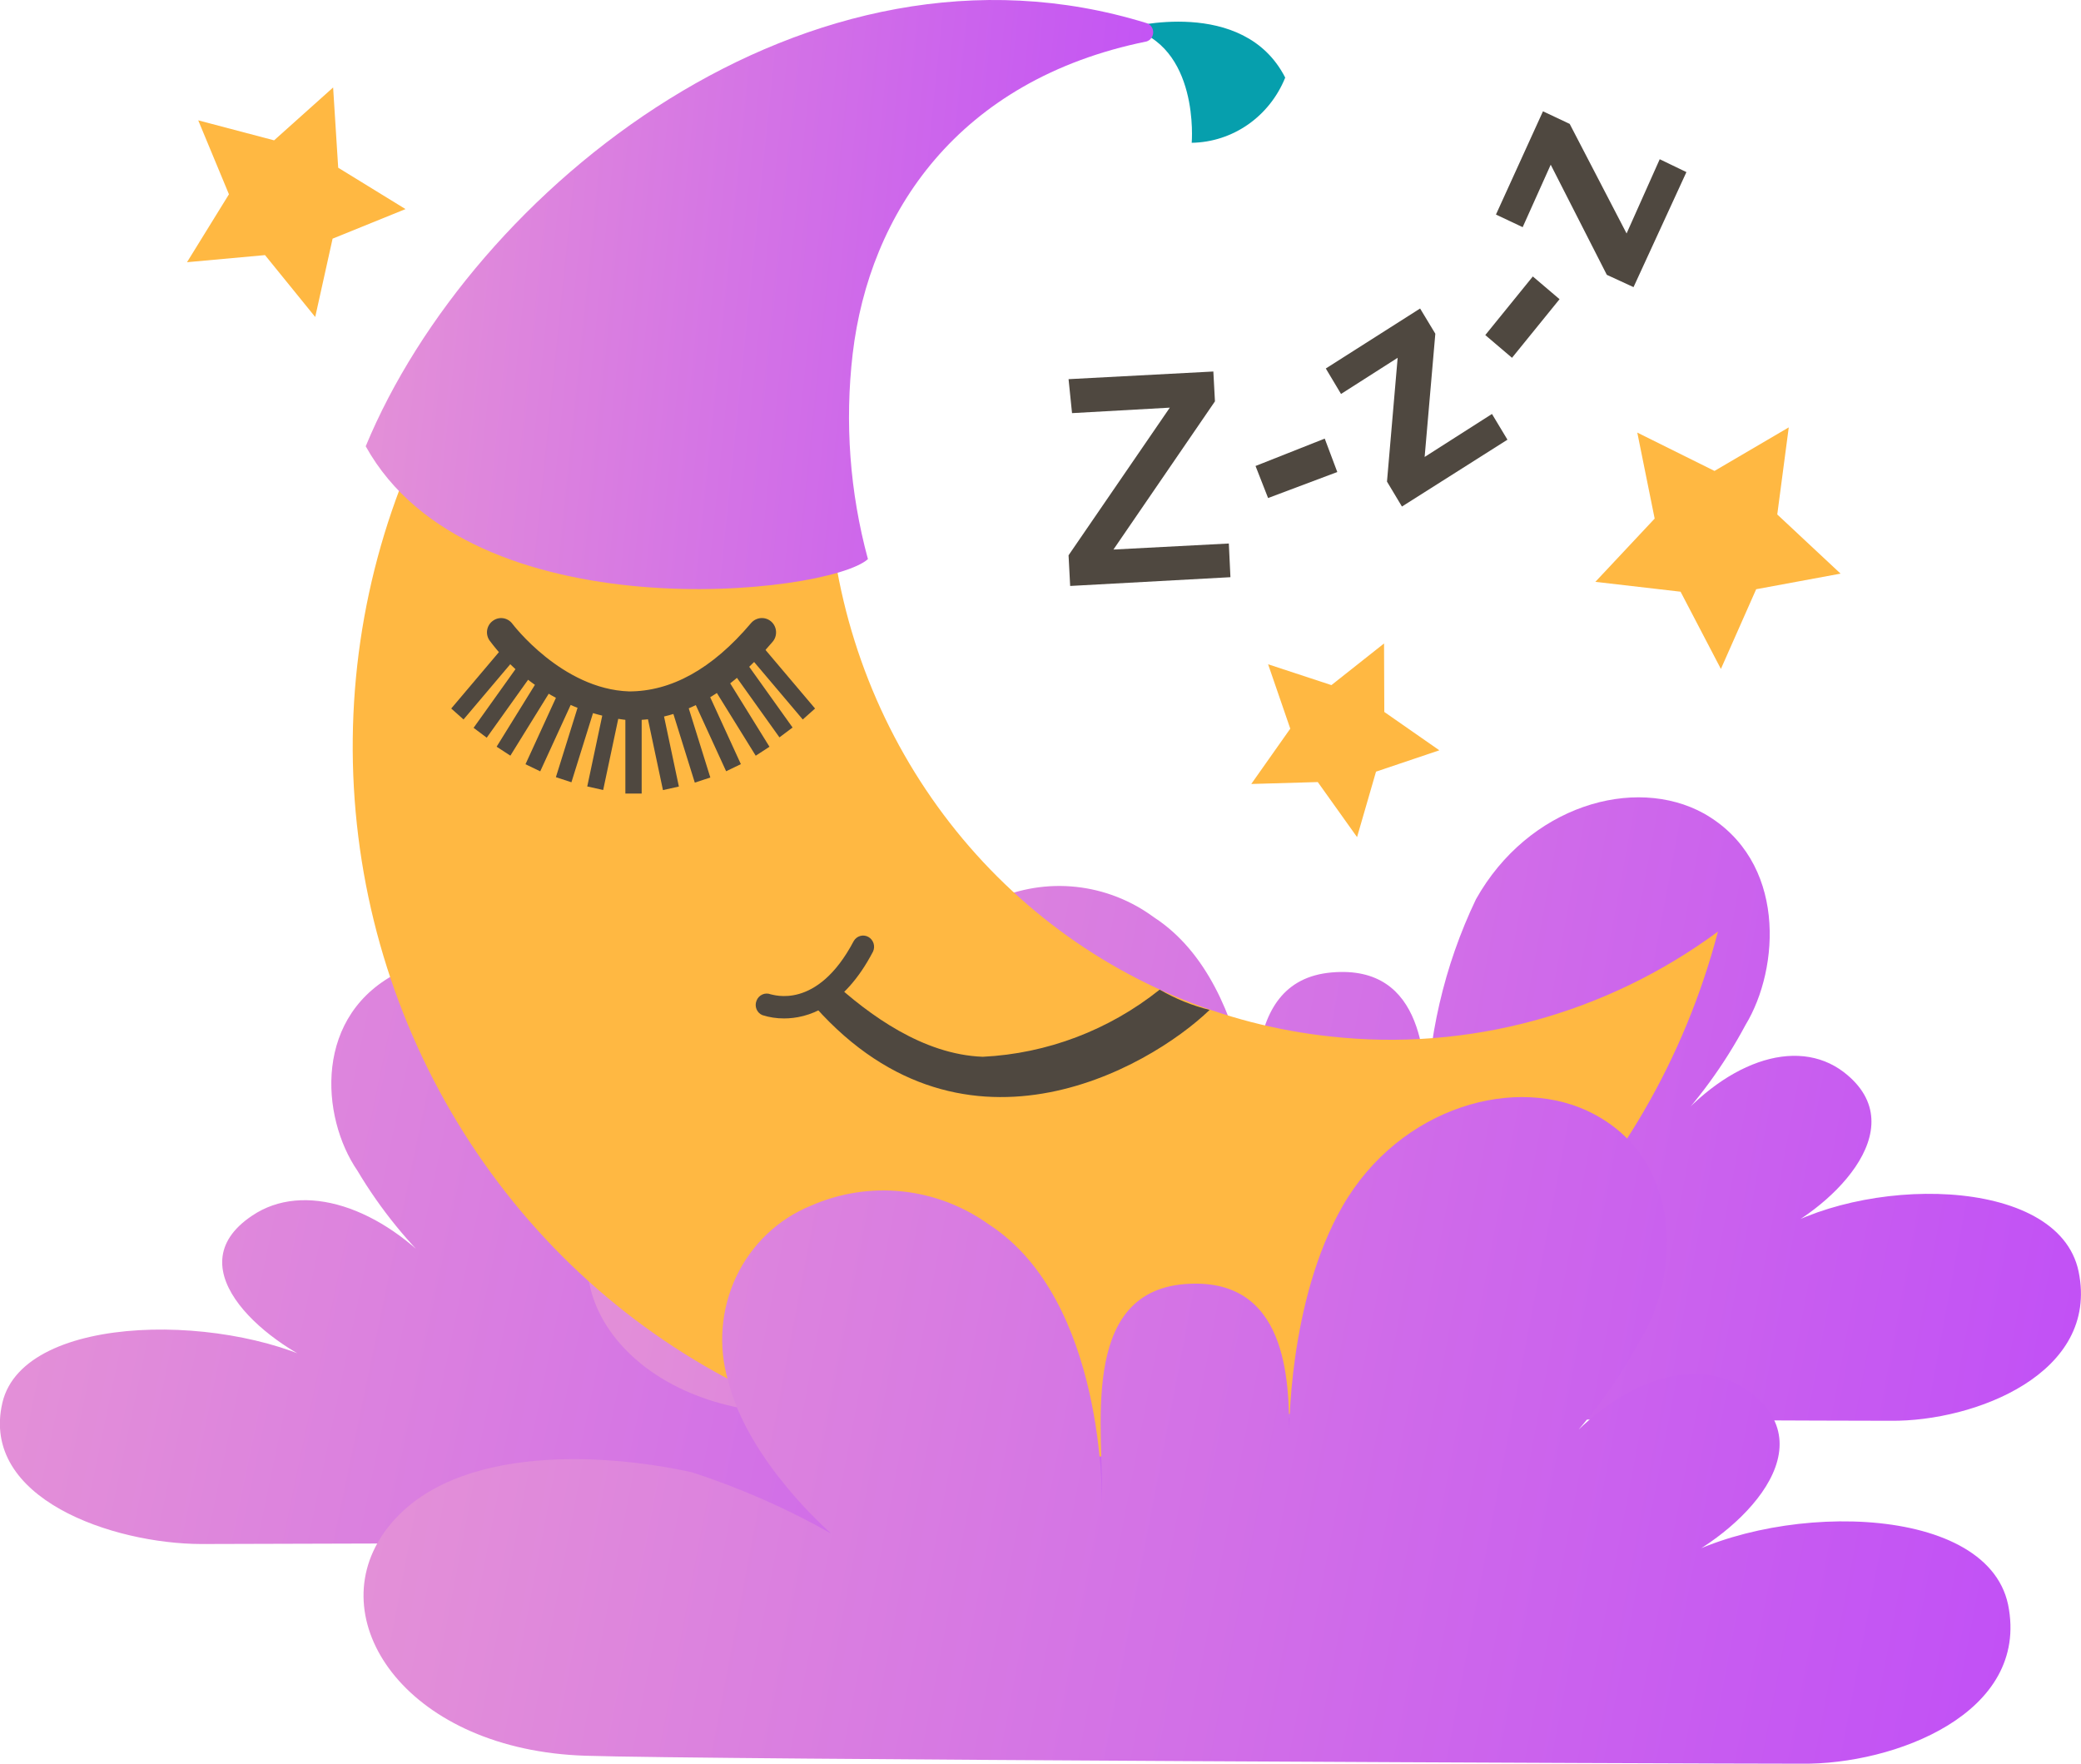 <svg width="118" height="100" viewBox="0 0 118 100" fill="none" xmlns="http://www.w3.org/2000/svg">
<path d="M0.136 79.531C1.363 74.314 13.345 74.407 18.844 77.668C15.375 76.441 9.755 71.953 14.3 68.925C17.193 66.968 21.616 68.381 25.054 72.264C23.186 70.553 21.573 68.57 20.268 66.378C18.177 63.334 17.738 57.48 22.722 55.073C26.933 53.023 33.325 54.669 36.461 59.654C38.386 63.145 39.427 67.074 39.49 71.083C39.49 68.35 39.581 63.132 45.201 63.552C51.063 63.987 49.639 70.99 49.745 74.531C49.745 74.531 49.518 64.375 55.925 60.555C57.36 59.639 58.984 59.08 60.667 58.92C62.35 58.761 64.046 59.007 65.62 59.638C67.343 60.18 68.788 61.398 69.639 63.027C70.49 64.656 70.679 66.564 70.164 68.335C68.937 72.497 64.408 76.115 64.408 76.115C66.832 74.839 69.368 73.799 71.982 73.009C77.147 71.969 85.524 71.658 88.841 76.115C92.158 80.572 87.326 86.877 77.768 87.156C71.451 87.343 17.738 87.544 11.406 87.544C6.408 87.529 -1.136 84.982 0.136 79.531Z" fill="url(#paint0_linear_325_463)"/>
<path d="M117.864 72.093C116.712 66.564 105.428 66.642 100.247 70.105C103.519 68.785 108.76 64.033 104.549 60.788C101.838 58.722 97.672 60.213 94.43 64.328C96.225 62.489 97.755 60.398 98.975 58.117C100.929 54.902 101.323 48.799 96.627 46.128C92.673 43.938 86.66 45.693 83.691 50.989C81.882 54.771 80.925 58.92 80.888 63.132C80.888 60.228 80.813 54.684 75.526 55.135C69.997 55.601 71.345 63.039 71.27 66.797C71.27 66.797 71.466 55.927 65.438 52.014C64.138 51.052 62.615 50.456 61.02 50.285C59.426 50.113 57.816 50.372 56.349 51.035C54.654 51.767 53.281 53.115 52.493 54.819C51.705 56.524 51.557 58.466 52.078 60.275C53.017 64.623 57.349 68.35 57.349 68.35C55.068 67.02 52.663 65.928 50.169 65.089C45.307 64.002 37.415 63.676 34.294 68.397C31.174 73.118 35.673 79.842 44.716 80.137C50.669 80.323 101.247 80.556 107.215 80.556C111.956 80.603 119.06 77.885 117.864 72.093Z" fill="url(#paint1_linear_325_463)"/>
<path d="M63.938 1.574C63.938 1.574 70.513 -0.228 72.876 4.4C72.441 5.48 71.707 6.405 70.765 7.062C69.822 7.719 68.713 8.078 67.574 8.096C67.574 8.096 68.043 2.552 63.938 1.574Z" fill="#069FAD"/>
<path d="M75.45 58.768C69.317 58.115 63.501 55.65 58.71 51.67C53.919 47.691 50.359 42.37 48.464 36.355C46.569 30.34 46.419 23.89 48.034 17.789C49.649 11.688 52.959 6.2 57.561 1.993C50.297 2.338 43.268 4.738 37.253 8.927C31.238 13.116 26.472 18.93 23.483 25.726C20.493 32.521 19.397 40.032 20.316 47.427C21.234 54.822 24.132 61.812 28.688 67.622C33.244 73.433 39.279 77.836 46.127 80.346C52.974 82.855 60.365 83.372 67.481 81.839C74.597 80.307 81.16 76.784 86.444 71.662C91.727 66.54 95.524 60.019 97.414 52.82C91.056 57.507 83.236 59.624 75.45 58.768Z" fill="#FFB842"/>
<path d="M49.215 31.701C48.187 27.914 47.894 23.957 48.351 20.054C49.291 12.103 54.304 4.525 65.014 2.351C65.123 2.317 65.218 2.248 65.286 2.154C65.354 2.061 65.39 1.947 65.39 1.83C65.39 1.714 65.354 1.6 65.286 1.507C65.218 1.413 65.123 1.344 65.014 1.31C45.807 -4.637 26.751 10.768 20.737 25.303C26.66 35.972 46.958 33.735 49.215 31.701Z" fill="url(#paint2_linear_325_463)"/>
<path d="M35.87 40.832H35.612C34.078 40.668 32.593 40.185 31.247 39.413C29.9 38.642 28.721 37.598 27.781 36.344C27.716 36.261 27.668 36.164 27.641 36.061C27.613 35.958 27.606 35.85 27.62 35.744C27.635 35.639 27.669 35.537 27.723 35.445C27.777 35.353 27.848 35.273 27.932 35.211C28.101 35.08 28.314 35.023 28.524 35.052C28.734 35.081 28.924 35.194 29.053 35.366C29.053 35.366 31.855 39.078 35.673 39.202C38.036 39.202 40.368 37.959 42.595 35.319C42.738 35.158 42.936 35.059 43.148 35.045C43.36 35.03 43.569 35.101 43.731 35.242C43.811 35.312 43.876 35.397 43.922 35.493C43.969 35.589 43.997 35.693 44.004 35.8C44.011 35.907 43.997 36.014 43.964 36.116C43.93 36.217 43.877 36.311 43.807 36.391C41.323 39.342 38.657 40.832 35.87 40.832Z" fill="#4F4840"/>
<path d="M36.385 40.273H35.461V44.994H36.385V40.273Z" fill="#4F4840"/>
<path d="M37.517 39.982L36.614 40.183L37.592 44.797L38.495 44.596L37.517 39.982Z" fill="#4F4840"/>
<path d="M38.875 39.587L37.995 39.876L39.397 44.373L40.278 44.084L38.875 39.587Z" fill="#4F4840"/>
<path d="M40.051 39.053L39.215 39.456L41.174 43.729L42.01 43.326L40.051 39.053Z" fill="#4F4840"/>
<path d="M41.163 38.355L40.383 38.864L42.852 42.848L43.632 42.34L41.163 38.355Z" fill="#4F4840"/>
<path d="M42.222 37.44L41.477 37.999L44.197 41.808L44.942 41.249L42.222 37.44Z" fill="#4F4840"/>
<path d="M43.2 36.607L42.502 37.228L45.519 40.794L46.217 40.173L43.2 36.607Z" fill="#4F4840"/>
<path d="M34.277 39.977L33.299 44.591L34.202 44.792L35.18 40.178L34.277 39.977Z" fill="#4F4840"/>
<path d="M32.925 39.569L31.521 44.065L32.402 44.354L33.805 39.858L32.925 39.569Z" fill="#4F4840"/>
<path d="M31.756 39.058L29.797 43.331L30.633 43.734L32.592 39.462L31.756 39.058Z" fill="#4F4840"/>
<path d="M30.628 38.351L28.16 42.337L28.94 42.845L31.408 38.859L30.628 38.351Z" fill="#4F4840"/>
<path d="M29.574 37.458L26.854 41.267L27.599 41.826L30.319 38.017L29.574 37.458Z" fill="#4F4840"/>
<path d="M28.603 36.605L25.586 40.172L26.284 40.793L29.301 37.226L28.603 36.605Z" fill="#4F4840"/>
<path d="M65.757 56.113C62.876 58.41 59.374 59.738 55.729 59.918C52.336 59.794 49.276 57.542 47.17 55.616C46.751 55.992 46.299 56.33 45.822 56.626C54.365 66.797 65.135 60.586 68.589 57.262C67.598 57.014 66.645 56.627 65.757 56.113Z" fill="#4F4840"/>
<path d="M44.459 57.744C44.043 57.746 43.63 57.684 43.232 57.557C43.157 57.527 43.088 57.481 43.031 57.423C42.973 57.364 42.927 57.295 42.896 57.218C42.865 57.141 42.849 57.059 42.85 56.976C42.85 56.893 42.867 56.811 42.899 56.734C42.96 56.578 43.078 56.453 43.229 56.386C43.379 56.319 43.549 56.316 43.702 56.377C43.808 56.377 46.322 57.325 48.413 53.349C48.496 53.21 48.628 53.109 48.781 53.067C48.935 53.024 49.098 53.044 49.238 53.122C49.378 53.199 49.483 53.329 49.533 53.484C49.582 53.639 49.572 53.807 49.503 53.955C47.822 57.169 45.747 57.744 44.459 57.744Z" fill="#4F4840"/>
<path d="M113.865 90.977C112.608 85.044 100.141 85.153 94.43 88.833C98.036 87.436 103.822 82.342 99.187 78.895C96.157 76.674 91.613 78.273 88.008 82.684C89.973 80.715 91.651 78.466 92.991 76.006C95.157 72.559 95.582 65.943 90.401 63.179C86.039 60.85 79.389 62.729 76.132 68.381C73.012 73.801 73.103 81.364 73.103 81.364C73.103 78.258 72.997 72.341 67.165 72.807C61.106 73.304 62.62 81.271 62.484 85.231C62.484 85.231 62.711 73.692 56.046 69.406C54.591 68.371 52.903 67.732 51.141 67.55C49.379 67.368 47.6 67.649 45.973 68.366C44.127 69.116 42.621 70.547 41.752 72.377C40.884 74.208 40.714 76.306 41.277 78.258C42.429 82.917 47.14 86.954 47.14 86.954C44.622 85.531 41.973 84.366 39.233 83.476C33.855 82.296 25.16 81.923 21.707 87.001C18.253 92.079 23.221 99.238 33.219 99.549C39.778 99.766 95.597 99.999 102.171 99.999C107.367 100.061 115.122 97.173 113.865 90.977Z" fill="url(#paint3_linear_325_463)"/>
<path d="M69.77 32.726L60.682 33.223L60.591 31.484L66.332 23.113L60.788 23.424L60.591 21.498L68.801 21.064L68.892 22.756L63.136 31.158L69.679 30.816L69.77 32.726Z" fill="#4F4840"/>
<path d="M71.905 28.238L71.193 26.421L75.117 24.868L75.829 26.763L71.905 28.238Z" fill="#4F4840"/>
<path d="M79.495 28.72L78.647 27.306L79.252 20.287L76.041 22.337L75.178 20.893L80.525 17.492L81.388 18.921L80.782 25.909L84.6 23.471L85.478 24.93L79.495 28.72Z" fill="#4F4840"/>
<path d="M85.736 20.287L84.221 18.998L86.917 15.675L88.432 16.964L85.736 20.287Z" fill="#4F4840"/>
<path d="M92.627 16.28L91.112 15.582L87.931 9.339L86.341 12.88L84.826 12.165L87.492 6.311L89.007 7.025L92.233 13.237L94.112 9.028L95.626 9.758L92.627 16.28Z" fill="#4F4840"/>
<path d="M17.874 17.973L15.027 14.464L10.604 14.867L12.982 11.016L11.24 6.823L15.542 7.957L18.889 4.96L19.177 9.51L22.994 11.855L18.859 13.532L17.874 17.973Z" fill="#FFB842"/>
<path d="M97.581 37.928L95.294 33.549L90.462 32.99L93.825 29.403L92.84 24.527L97.218 26.701L101.429 24.232L100.777 29.17L104.367 32.524L99.581 33.409L97.581 37.928Z" fill="#FFB842"/>
<path d="M76.95 47.463L74.723 44.342L70.951 44.451L73.163 41.314L71.906 37.664L75.496 38.845L78.48 36.484L78.495 40.367L81.615 42.541L78.025 43.752L76.95 47.463Z" fill="#FFB842"/>
<defs>
<linearGradient id="paint0_linear_325_463" x1="89.885" y1="87.544" x2="-25.609" y2="63.443" gradientUnits="userSpaceOnUse">
<stop stop-color="#C150F6"/>
<stop offset="1" stop-color="#EEA4CE"/>
</linearGradient>
<linearGradient id="paint1_linear_325_463" x1="117.997" y1="80.557" x2="8.22" y2="60.206" gradientUnits="userSpaceOnUse">
<stop stop-color="#C150F6"/>
<stop offset="1" stop-color="#EEA4CE"/>
</linearGradient>
<linearGradient id="paint2_linear_325_463" x1="65.39" y1="33.402" x2="6.155" y2="27.274" gradientUnits="userSpaceOnUse">
<stop stop-color="#C150F6"/>
<stop offset="1" stop-color="#EEA4CE"/>
</linearGradient>
<linearGradient id="paint3_linear_325_463" x1="114.001" y1="100" x2="-6.795" y2="76.905" gradientUnits="userSpaceOnUse">
<stop stop-color="#C150F6"/>
<stop offset="1" stop-color="#EEA4CE"/>
</linearGradient>
</defs>
</svg>
